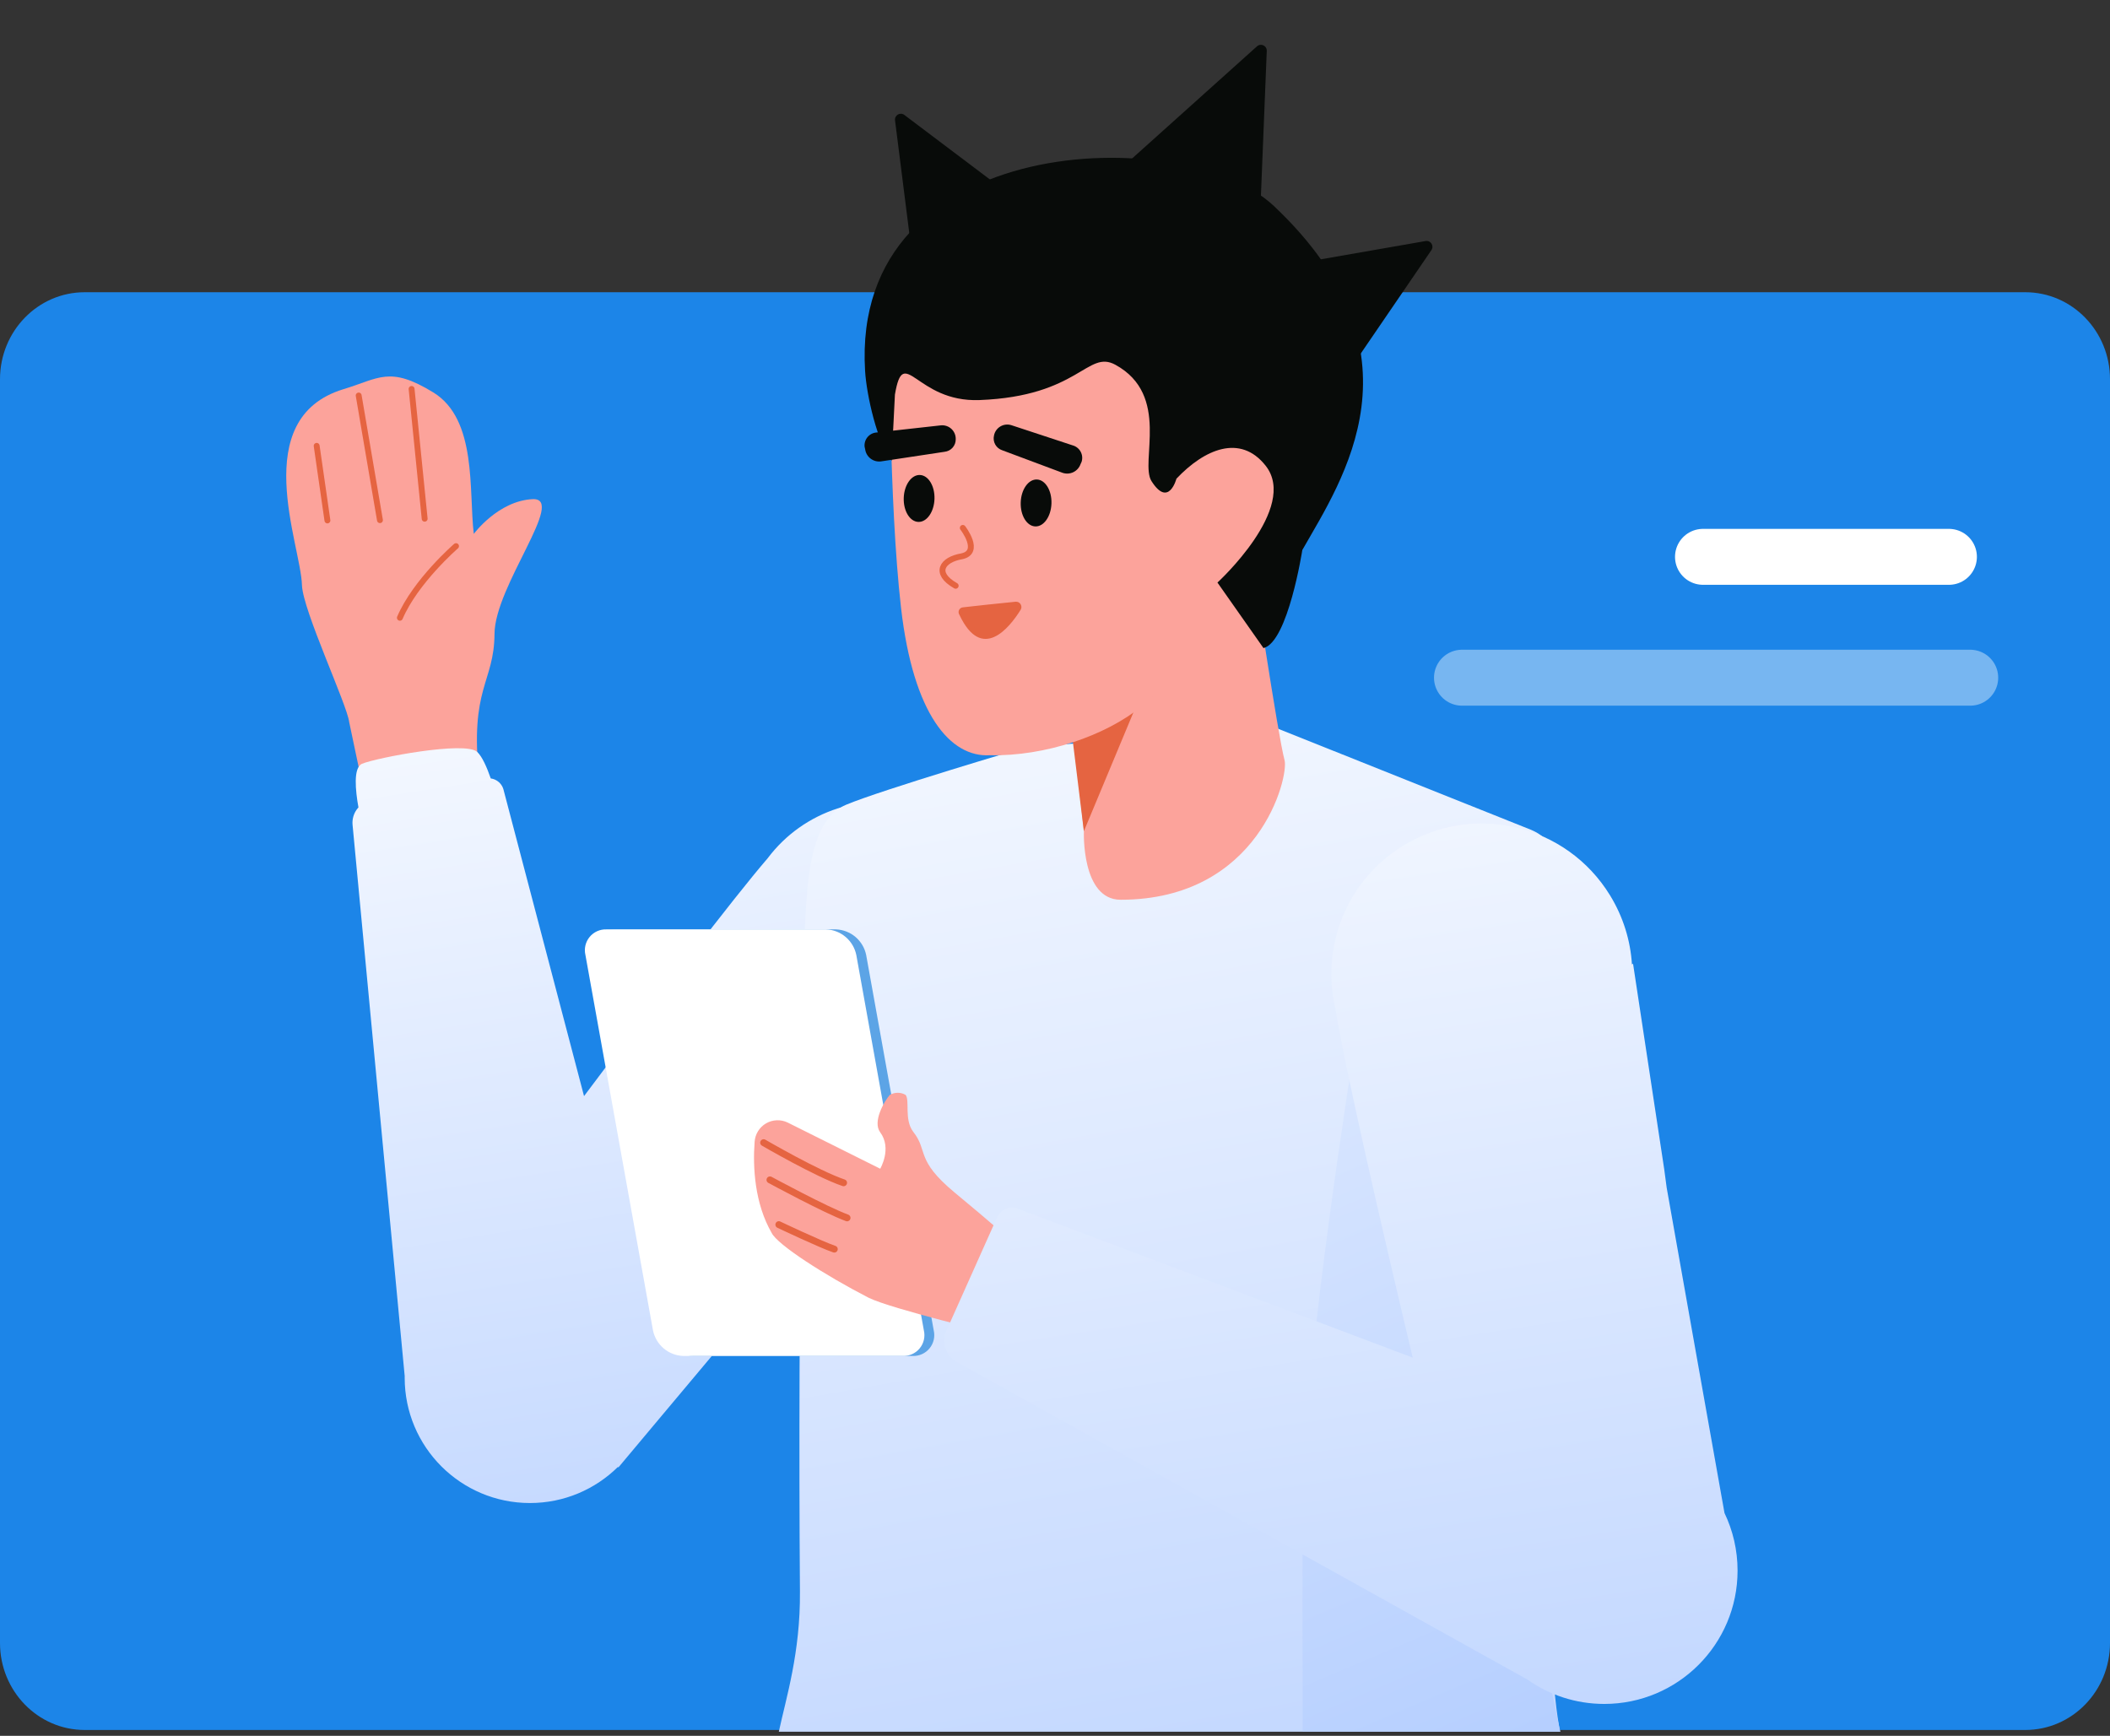 <svg width="361" height="297" viewBox="0 0 361 297" fill="none" xmlns="http://www.w3.org/2000/svg">
<rect x="0" y="0" width="361" height="297" fill="#333333" stroke="none"/>
<path d="M14.49 296H346.51C354.512 296 361 289.336 361 281.115V64.886C361 56.664 354.512 50 346.51 50H14.49C6.488 50 0 56.664 0 64.886V281.115C0 289.336 6.488 296 14.49 296Z" fill="#1C85E8"/>
<path d="M143.427 206.211C142.487 196.045 139.116 180.816 139.116 180.816C139.116 180.816 136.204 180.547 127.22 200.621C120.567 215.665 112.848 230.998 111.572 243.969L126.893 225.694L143.427 206.211Z" fill="#96BAFD"/>
<path d="M81.977 133.07C80.338 117.602 84.547 116.852 84.606 108.465C84.635 100.27 97.009 85.098 91.107 85.405C85.205 85.711 81.061 91.352 81.061 91.352C80.185 84 81.664 71.765 74.141 67.149C66.617 62.533 64.846 64.767 58.72 66.603C42.366 71.626 51.495 93.267 51.662 100.125C51.81 104.442 59.402 120.587 59.746 123.565L62.164 135.048L81.977 133.07Z" fill="#FCA39B"/>
<path d="M72.656 88.754L70.419 66.551" stroke="#E56441" stroke-width="1.006" stroke-linecap="round"/>
<path d="M65.006 89L61.367 67.672" stroke="#E56441" stroke-width="1.006" stroke-linecap="round"/>
<path d="M56.018 89.049L54.179 76.285" stroke="#E56441" stroke-width="1.006" stroke-linecap="round"/>
<path d="M68.416 105.703C71.088 99.457 78.021 93.444 78.021 93.444" stroke="#E56441" stroke-width="1.006" stroke-linecap="round"/>
<path fill-rule="evenodd" clip-rule="evenodd" d="M84.987 133.556C84.673 133.363 84.323 133.24 83.963 133.192C83.31 131.305 82.499 129.449 81.643 128.651C79.599 126.749 64.374 129.658 61.944 130.681C60.401 131.331 60.817 135.322 61.327 138.149C61.233 138.252 61.144 138.36 61.06 138.473C60.49 139.247 60.227 140.205 60.323 141.162L69.24 235.454C69.239 235.549 69.238 235.645 69.238 235.74C69.238 247.575 78.833 257.169 90.668 257.169C96.532 257.169 101.846 254.814 105.715 250.997L105.801 251.076L111.716 244.017L127.038 225.743L143.427 206.211L145.463 203.988L167.571 178.947C167.571 178.947 167.505 178.922 167.383 178.871C170.153 176.238 172.338 172.909 173.636 169.032C177.878 156.367 171.05 142.661 158.385 138.419C148.242 135.022 137.432 138.725 131.349 146.84C125.315 153.846 112.107 171.24 99.923 187.547L86.127 135.042C85.944 134.423 85.538 133.893 84.987 133.556Z" fill="url(#paint0_linear_514_23758)"/>
<path d="M175.553 127.842C175.553 127.842 150.95 135.102 144.759 137.691C138.568 140.281 138.155 150.64 137.742 157.978C137.453 163.119 136.481 223.448 136.863 272.342C136.944 282.788 134.5 290.489 133.249 296.295H266.938C266.938 296.295 265.691 291.197 265.382 278.697C264.126 227.914 263.891 160.306 263.341 156.28C262.516 150.237 269.002 145.033 261.971 141.991L218.453 124.602L175.553 127.842Z" fill="url(#paint1_linear_514_23758)"/>
<path d="M231.587 180.111C231.587 180.111 223.364 231.147 222.967 254.61C222.72 269.23 222.917 287.83 222.867 296.295H266.938L257.857 253.126L261.143 180.355L231.587 180.111Z" fill="url(#paint2_linear_514_23758)"/>
<path d="M181.239 102.966L185.441 142.222C185.441 142.222 184.977 153.954 191.738 153.949C215.447 153.932 220.547 132.858 219.773 130.056C218.663 126.041 214.12 95.579 214.12 95.579L181.239 102.966Z" fill="#FCA39B"/>
<path d="M185.706 140.286L181.498 106.073H199.97L185.706 140.286Z" fill="#E56441" stroke="#E56441"/>
<path d="M224.96 79.152C224.007 63.739 207.287 69.705 204.45 70.85C201.613 71.995 193.48 50.204 193.48 50.204C193.48 50.204 158.539 49.457 152.198 56.634C152.198 56.634 152.058 85.721 154.159 104.008C156.259 122.295 162.625 129.637 169.385 129.219C178.712 129.428 189.162 125.921 195.389 120.807C206.482 111.696 209.667 97.853 209.667 97.853C209.872 97.719 209.984 97.648 209.984 97.648C209.984 97.648 225.86 93.709 224.96 79.152Z" fill="#FCA39B"/>
<path d="M222.803 94.126C229.586 82.178 244.637 60.437 217.937 35.235C202.778 20.926 145.508 22.288 148.007 63.46C148.262 67.664 150.107 75.797 152.544 78.84L153.113 67.511C154.617 58.719 156.663 68.866 167.571 68.451C184.64 67.802 186.027 59.789 190.826 62.409C200.326 67.597 194.966 79.093 197.007 82.314C199.95 86.958 201.276 81.906 201.276 81.906C206.061 76.848 212.205 74.189 216.54 79.684C222.242 86.911 208.294 99.676 208.294 99.676L216.172 110.89C220.37 109.849 222.812 94.116 222.812 94.116L222.803 94.126Z" fill="#080B09"/>
<path d="M179.895 86.141C179.966 83.924 178.846 82.089 177.394 82.042C175.941 81.995 174.705 83.755 174.634 85.972C174.563 88.19 175.683 90.025 177.135 90.072C178.588 90.119 179.824 88.359 179.895 86.141Z" fill="#080B09"/>
<path d="M159.881 85.37C159.952 83.152 158.832 81.317 157.379 81.27C155.927 81.224 154.691 82.983 154.62 85.201C154.548 87.418 155.669 89.254 157.121 89.3C158.574 89.347 159.81 87.587 159.881 85.37Z" fill="#080B09"/>
<path d="M164.727 90.326C164.727 90.326 167.962 94.48 164.528 95.188C161.225 95.751 159.664 98.039 163.505 100.225" stroke="#E56441" stroke-width="1.011" stroke-linecap="round"/>
<path d="M164.802 104.412L164.819 104.411L164.835 104.409C166.906 104.178 171.04 103.716 173.796 103.455L173.801 103.454C173.876 103.447 173.951 103.459 174.019 103.491C174.087 103.523 174.145 103.573 174.186 103.636C174.228 103.699 174.252 103.772 174.255 103.846C174.257 103.918 174.241 103.989 174.208 104.053C173.733 104.82 173.094 105.745 172.348 106.578C171.594 107.421 170.757 108.139 169.897 108.521C169.057 108.896 168.212 108.945 167.363 108.489C166.486 108.017 165.532 106.968 164.595 104.976L164.578 104.939L164.556 104.906C164.524 104.86 164.505 104.806 164.501 104.749C164.497 104.693 164.509 104.637 164.534 104.587C164.559 104.536 164.597 104.493 164.644 104.463C164.691 104.432 164.746 104.414 164.802 104.412Z" fill="#E56441" stroke="#E56441"/>
<path d="M185.053 79.01L184.872 79.409C184.659 80.013 184.216 80.509 183.639 80.789C183.062 81.068 182.398 81.107 181.792 80.899L171.471 77.04C170.963 76.874 170.537 76.523 170.276 76.058C170.015 75.592 169.938 75.045 170.061 74.526C170.121 74.204 170.249 73.899 170.436 73.63C170.623 73.362 170.865 73.136 171.146 72.968C171.427 72.799 171.74 72.693 172.065 72.654C172.39 72.616 172.719 72.647 173.031 72.746L183.534 76.206C183.821 76.286 184.088 76.422 184.321 76.608C184.554 76.793 184.747 77.024 184.889 77.286C185.03 77.547 185.118 77.835 185.146 78.131C185.174 78.427 185.143 78.726 185.053 79.01Z" fill="#080B09"/>
<path d="M149.986 73.997L160.977 72.777C161.302 72.745 161.631 72.782 161.941 72.887C162.251 72.991 162.536 73.16 162.776 73.382C163.016 73.605 163.206 73.876 163.334 74.177C163.461 74.479 163.523 74.804 163.516 75.131C163.529 75.665 163.342 76.184 162.99 76.585C162.639 76.987 162.149 77.242 161.618 77.3L150.723 78.948C150.087 79.027 149.445 78.851 148.938 78.459C148.431 78.067 148.1 77.49 148.017 76.855L147.922 76.427C147.893 76.131 147.923 75.832 148.012 75.548C148.101 75.264 148.246 75 148.438 74.774C148.631 74.547 148.867 74.361 149.133 74.228C149.399 74.094 149.689 74.016 149.986 73.997Z" fill="#080B09"/>
<path d="M118.575 232.005H156.154C156.702 232.024 157.248 231.917 157.748 231.691C158.248 231.466 158.689 231.128 159.037 230.703C159.385 230.279 159.63 229.78 159.754 229.246C159.877 228.711 159.875 228.155 159.749 227.621L148.193 163.401C147.948 162.196 147.304 161.109 146.366 160.314C145.428 159.519 144.25 159.062 143.021 159.017H105.442C104.894 158.998 104.349 159.105 103.849 159.331C103.349 159.556 102.907 159.895 102.559 160.319C102.212 160.743 101.966 161.242 101.843 161.776C101.719 162.311 101.721 162.867 101.848 163.401L113.403 227.621C113.649 228.826 114.292 229.914 115.23 230.709C116.168 231.504 117.346 231.96 118.575 232.005Z" fill="#5CA4E6"/>
<path d="M116.889 232.005H154.468C155.016 232.024 155.561 231.917 156.061 231.691C156.561 231.466 157.003 231.128 157.35 230.703C157.698 230.279 157.944 229.78 158.067 229.246C158.19 228.711 158.189 228.155 158.062 227.621L146.507 163.401C146.261 162.196 145.618 161.109 144.68 160.314C143.742 159.519 142.563 159.062 141.335 159.017H103.756C103.208 158.998 102.662 159.105 102.162 159.331C101.662 159.556 101.221 159.895 100.873 160.319C100.525 160.743 100.28 161.242 100.156 161.776C100.033 162.311 100.035 162.867 100.161 163.401L111.717 227.621C111.962 228.826 112.606 229.914 113.544 230.709C114.482 231.504 115.66 231.96 116.889 232.005Z" fill="white"/>
<path d="M174.932 214.06L170.569 228.283C170.569 228.283 152.493 223.949 148.626 222.051C141.086 218.174 132.978 212.945 132.028 210.957C129.119 205.929 128.777 199.708 129.109 195.363C129.152 194.717 129.352 194.092 129.693 193.542C130.034 192.992 130.505 192.534 131.065 192.209C131.624 191.884 132.255 191.702 132.902 191.678C133.549 191.654 134.191 191.79 134.773 192.073L150.595 199.969C150.595 199.969 152.655 196.489 150.583 193.723C149.248 191.897 151.308 188.417 152.223 187.351C152.635 187.106 153.105 186.976 153.584 186.974C154.063 186.973 154.534 187.1 154.947 187.342C155.684 188.282 154.671 191.55 156.225 193.624C158.871 196.945 156.522 198.387 163.334 204.047C168.724 208.487 174.988 213.923 174.932 214.06Z" fill="#FCA39B"/>
<path d="M144.332 202.374C139.83 200.857 130.649 195.511 130.649 195.511" stroke="#E56441" stroke-width="1.175" stroke-linecap="round" stroke-linejoin="round"/>
<path d="M144.924 208.377C141.301 207.059 131.733 201.875 131.733 201.875" stroke="#E56441" stroke-width="1.175" stroke-linecap="round" stroke-linejoin="round"/>
<path d="M142.741 213.728C140.352 212.914 133.249 209.535 133.249 209.535" stroke="#E56441" stroke-width="1.175" stroke-linecap="round" stroke-linejoin="round"/>
<path fill-rule="evenodd" clip-rule="evenodd" d="M228.456 172.522C230.211 183.208 236.302 209.594 241.703 232.292L174.018 206.763C173.366 206.546 172.657 206.578 172.027 206.853C171.398 207.128 170.892 207.626 170.608 208.252L161.882 227.768C161.474 228.707 161.431 229.764 161.759 230.733C162.087 231.703 162.764 232.516 163.658 233.014L261.331 287.377C265.046 290.003 269.581 291.545 274.476 291.545C287.07 291.545 297.28 281.335 297.28 268.741C297.28 265.208 296.477 261.864 295.044 258.879L294.34 254.929L289.895 229.943L285.154 203.228L284.73 200.048L279.4 164.902C279.4 164.902 279.333 164.94 279.208 165.004C278.953 160.944 277.728 156.885 275.451 153.176C268.015 141.063 252.167 137.272 240.054 144.709C230.353 150.664 225.989 162.015 228.456 172.522Z" fill="url(#paint3_linear_514_23758)"/>
<path d="M333.442 95.276H291.364" stroke="white" stroke-width="9.57" stroke-miterlimit="10" stroke-linecap="round"/>
<path opacity="0.4" d="M337.087 115.955H250.129" stroke="white" stroke-width="9.57" stroke-miterlimit="10" stroke-linecap="round"/>
<path d="M153.131 20.589C153.02 19.712 154.019 19.133 154.725 19.665L172.428 33.017C173 33.448 172.947 34.322 172.328 34.681L157.405 43.328C156.786 43.687 156.002 43.298 155.912 42.588L153.131 20.589Z" fill="#080B09"/>
<path d="M215.063 7.924C215.721 7.333 216.766 7.825 216.731 8.708L215.55 37.981C215.521 38.696 214.773 39.15 214.125 38.846L193.507 29.145C192.859 28.841 192.732 27.975 193.264 27.497L215.063 7.924Z" fill="#080B09"/>
<path d="M243.904 41.242C244.775 41.09 245.4 42.061 244.901 42.792L232.394 61.102C231.991 61.693 231.115 61.681 230.728 61.079L221.39 46.579C221.003 45.977 221.355 45.175 222.059 45.052L243.904 41.242Z" fill="#080B09"/>
<defs>
<linearGradient id="paint0_linear_514_23758" x1="104.333" y1="86.928" x2="152.619" y2="399.294" gradientUnits="userSpaceOnUse">
<stop stop-color="white"/>
<stop offset="1" stop-color="#94B9FF"/>
</linearGradient>
<linearGradient id="paint1_linear_514_23758" x1="184.617" y1="69.973" x2="257.257" y2="482.365" gradientUnits="userSpaceOnUse">
<stop stop-color="white"/>
<stop offset="1" stop-color="#94B9FF"/>
</linearGradient>
<linearGradient id="paint2_linear_514_23758" x1="239.571" y1="35.285" x2="382.181" y2="370.912" gradientUnits="userSpaceOnUse">
<stop stop-color="white"/>
<stop offset="1" stop-color="#94B9FF"/>
</linearGradient>
<linearGradient id="paint3_linear_514_23758" x1="213.696" y1="92.97" x2="269.196" y2="457.582" gradientUnits="userSpaceOnUse">
<stop stop-color="white"/>
<stop offset="1" stop-color="#94B9FF"/>
</linearGradient>
</defs>
</svg>
